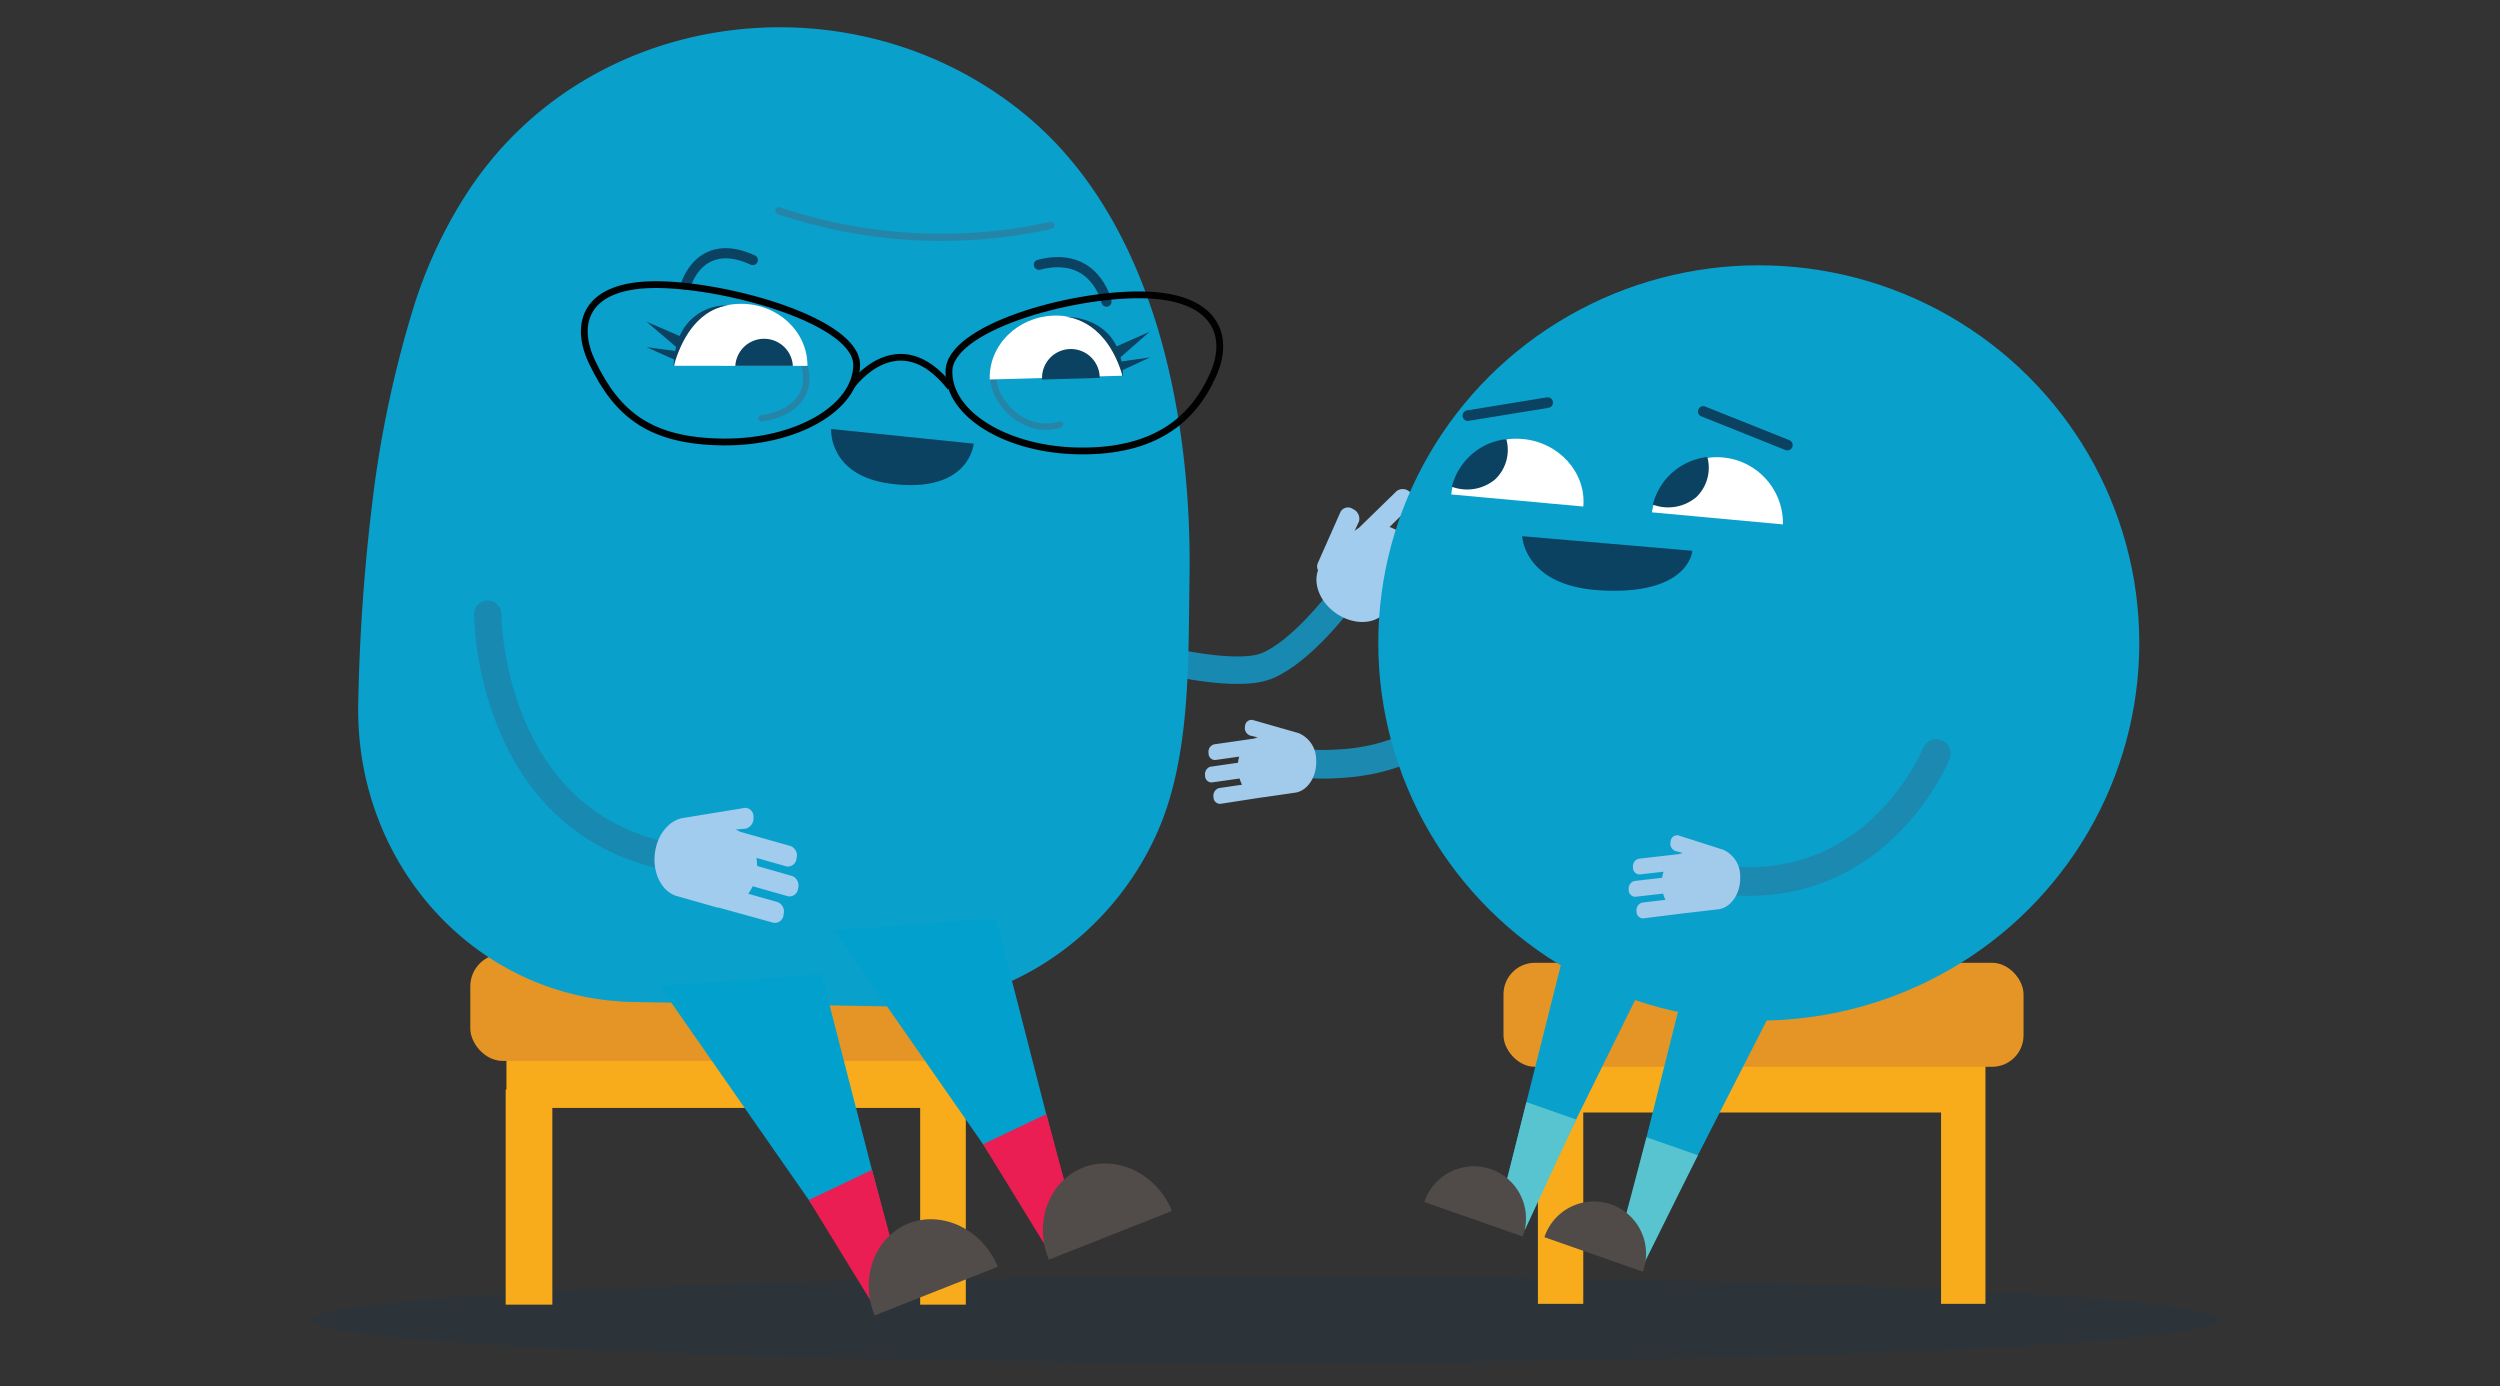 <svg id="Layer_1" data-name="Layer 1" xmlns="http://www.w3.org/2000/svg" viewBox="0 0 496.11 275.13"><rect x="0" y="0" width="496.11" height="275.13" fill="#333333" stroke="none"/><defs><style>.cls-1{fill:#0d4060;opacity:0.15;}.cls-10,.cls-11,.cls-13,.cls-14,.cls-15,.cls-2,.cls-21,.cls-4{fill:none;stroke-miterlimit:10;}.cls-2{stroke:#1b89b0;stroke-width:5.69px;}.cls-10,.cls-11,.cls-14,.cls-2,.cls-21,.cls-4{stroke-linecap:round;}.cls-3{fill:#a1caeb;}.cls-4{stroke:#188ab2;stroke-width:5.45px;}.cls-5{fill:#a2cced;}.cls-6{fill:#f8ac1c;}.cls-7{fill:#e59525;}.cls-8{fill:#0aa0cc;}.cls-9{fill:#0b4161;}.cls-10,.cls-11{stroke:#2585a9;}.cls-10{stroke-width:1.28px;}.cls-11{stroke-width:1.43px;}.cls-12{fill:#fff;}.cls-13,.cls-15{stroke:#010101;}.cls-13{stroke-width:1.33px;}.cls-14,.cls-21{stroke:#0b4161;}.cls-14{stroke-width:2.02px;}.cls-15{stroke-width:1.35px;}.cls-16{fill:#02a1cd;}.cls-17{fill:#ea1e52;}.cls-18{fill:#514c49;}.cls-19{fill:#57c4cf;}.cls-20{fill:#504b48;}.cls-21{stroke-width:2.1px;}</style></defs><ellipse class="cls-1" cx="251.2" cy="261.89" rx="189.33" ry="8.58"/><path class="cls-2" d="M292.25,133.23s-3.27,20-33.17,18.34"/><path class="cls-3" d="M257.7,145.48a5.67,5.67,0,0,1,3.48,5.18c.25,3.28-1.62,6.28-4.16,6.64l-6.26.91-.12,0h0l-8.5,1.31a1.31,1.31,0,0,1-1.33-1.29.28.28,0,0,1,0-.09,1.56,1.56,0,0,1,1.09-1.75l4.58-.67a6,6,0,0,1-.49-1.23l-5.52.78a1.3,1.3,0,0,1-1.33-1.29v-.09a1.57,1.57,0,0,1,1-1.73l5.52-.8a8.38,8.38,0,0,1,.25-1.21l-4.76.67a1.3,1.3,0,0,1-1.32-1.29v-.09a1.54,1.54,0,0,1,1.09-1.73l7.94-1.14a3.27,3.27,0,0,1,.77-.23l-1.56-.38a1.57,1.57,0,0,1-1-1.84,1.3,1.3,0,0,1,1.32-1.27h.11"/><path class="cls-4" d="M227.43,130.17s17.15,4.69,23.89,2,14.23-12.56,14.23-12.56"/><path class="cls-5" d="M288.61,108a1.73,1.73,0,0,0-.26-2.43l-.15-.11a2,2,0,0,0-2.68-.25l-4.38,4.26a9.3,9.3,0,0,0-.85-1.51l5.24-5.12a1.73,1.73,0,0,0-.31-2.43l-.07,0a2,2,0,0,0-2.69-.25l-5.24,5.1a10.88,10.88,0,0,0-1.47-.69l4.48-4.38a1.73,1.73,0,0,0-.3-2.42l-.09-.06a2,2,0,0,0-2.68-.26l-7.51,7.32a4.65,4.65,0,0,0-.85.6l.88-1.88a2.08,2.08,0,0,0-1.16-2.45h0a1.69,1.69,0,0,0-2.37.34,1,1,0,0,0-.12.17l-4.56,10.29a1.65,1.65,0,0,0,.09,1.34c-.88,2.37.08,5.52,2.61,7.76,3.23,2.89,7.85,3.32,10.27,1l5.94-5.79.12-.13.07,0Z"/><polyline class="cls-6" points="191.66 258.9 182.6 258.9 182.6 219.86 109.61 219.86 109.61 258.9 100.35 258.9 100.35 216.21 100.5 216.21 100.5 207.89 191.66 207.89 191.66 216.32"/><rect class="cls-7" x="93.33" y="189.31" width="106.1" height="21.22" rx="6.41"/><path class="cls-8" d="M82,61.22A92.41,92.41,0,0,1,92.17,39.09c24-38,77.42-44.51,111.53-16.13,25.62,21.3,32.85,60,32.35,91.75-.27,16.38.32,35.59-6.52,50.76-9.2,20.47-29.77,34.65-52.41,34.26l-51.44-.89c-31.05-.55-55.47-27.26-54.58-59.68A385.36,385.36,0,0,1,74.45,95.3,220.5,220.5,0,0,1,82,61.22Z"/><path class="cls-9" d="M164.93,85.13s-.61,9.22,11.73,10.85c15.75,2.1,16.57-7.94,16.57-7.94Z"/><path class="cls-10" d="M151.11,83c5.24-.58,10.53-4.09,8.42-10.76"/><path class="cls-10" d="M210.35,84.24c-7.16,2.25-13.64-4.75-13.22-10"/><path class="cls-11" d="M208.54,44.73a101.18,101.18,0,0,1-54-2.92"/><path class="cls-12" d="M222.66,74.56c-.19-6.81-6.23-12.14-13.48-11.93s-13,5.87-12.77,12.68"/><path class="cls-9" d="M218.23,75a5.72,5.72,0,1,0-11.43.32"/><path class="cls-12" d="M160.24,72.61c0-6.87-5.9-12.33-13.19-12.32s-13.21,5.51-13.22,12.3"/><path class="cls-9" d="M157.34,72.61a5.72,5.72,0,0,0-11.42,0"/><path class="cls-13" d="M188.61,76.88C178.22,63.62,169,76.55,169,76.55"/><path class="cls-9" d="M144.49,60.62c-1.74.18-7.83,1.57-10.8,12.05,0,0,0-.55.07-1.33l-5.47-2.46,5.7.77.17-.81-5.86-5,6.59,2.84A10,10,0,0,1,144.49,60.62Z"/><path class="cls-9" d="M222.79,73.44c.06.87.05,1.39.05,1.39C219.75,64.14,213,63,211.2,62.82c5.6.15,9,2.89,10.38,5.92l6.56-2.91-5.78,5.06c.08.29.13.57.19.84l5.67-.81Z"/><path class="cls-14" d="M206.16,52.54c11.18-2.9,13.41,7.32,13.41,7.32"/><path class="cls-14" d="M149.39,51.6c-10.52-4.83-13.26,4.92-13.26,4.92"/><path class="cls-15" d="M226.52,58.51c-14.44-.16-38.11,6.61-38.21,15.17s11.55,15.68,26.05,15.81,22.31-5.89,26.42-15.23C244.25,66.37,241,58.67,226.52,58.51Z"/><polyline class="cls-16" points="163.05 193.32 176.6 246.06 168.31 249.34 130.89 195.63"/><path class="cls-4" d="M96.79,121.89s0,42.17,37.75,48.46"/><polygon class="cls-17" points="174.35 260.71 179.62 256.57 173.06 232.15 160.5 238.13 174.35 260.71"/><path class="cls-18" d="M198,251.38c-3-7.4-11-11.24-17.69-8.59s-9.79,10.85-6.74,18.25"/><polyline class="cls-16" points="197.64 182.26 211.19 234.99 202.89 238.27 165.47 184.56"/><polygon class="cls-17" points="208.94 249.64 214.21 245.51 207.65 221.08 195.08 227.06 208.94 249.64"/><path class="cls-18" d="M232.57,240.31c-3-7.4-11-11.24-17.7-8.59s-9.78,10.86-6.73,18.25"/><polyline class="cls-6" points="394 258.74 385.19 258.74 385.19 220.77 314.19 220.77 314.19 258.74 305.19 258.74 305.19 217.22 305.33 217.22 305.33 209.12 394 209.12 394 217.33"/><rect class="cls-7" x="298.36" y="191.06" width="103.2" height="20.64" rx="6.24"/><polyline class="cls-8" points="334.26 195.69 320.85 249.16 325.86 250.92 354.08 195.69"/><polyline class="cls-8" points="311.36 185.06 297.01 242.18 302.02 243.93 326.8 193.75"/><polygon class="cls-19" points="302.91 218.7 312.77 222.16 302.65 243.99 297.01 242.18 302.91 218.7"/><polygon class="cls-19" points="326.74 225.68 336.93 229.25 326.19 250.88 320.59 248.92 326.74 225.68"/><path class="cls-20" d="M282.65,238.53a10.35,10.35,0,0,1,19.77,6.12c-.08.24-.16.49-.25.72"/><path class="cls-20" d="M306.48,245.51a10.35,10.35,0,0,1,19.77,6.12c-.08.24-.16.49-.26.72"/><ellipse class="cls-8" cx="349.02" cy="127.59" rx="75.51" ry="74.94"/><path class="cls-9" d="M335.84,109.3s-.58,9-18.63,7.83c-14.84-1-15.14-10.73-15.14-10.73Z"/><path class="cls-12" d="M327.81,101.67a13.09,13.09,0,0,1,26,2.39"/><path class="cls-12" d="M288,98.12c.62-6.73,7-11.67,14.2-11s12.58,6.67,12,13.4"/><path class="cls-9" d="M288.11,96.59a8.69,8.69,0,0,0,8.58-1.45,8.07,8.07,0,0,0,2.23-8A12.6,12.6,0,0,0,288.11,96.59Z"/><path class="cls-2" d="M384.25,149.55s-11.16,27.73-41,25.22"/><path class="cls-9" d="M328,100.14a8.7,8.7,0,0,0,8.58-1.45,8.1,8.1,0,0,0,2.23-8A12.58,12.58,0,0,0,328,100.14Z"/><path class="cls-3" d="M342,168.64a5.69,5.69,0,0,1,3.33,5.28c.16,3.29-1.8,6.23-4.35,6.52l-6.28.74-.12,0h0l-8.53,1.07a1.31,1.31,0,0,1-1.29-1.33.28.28,0,0,1,0-.09,1.55,1.55,0,0,1,1.14-1.72l4.59-.54a6.81,6.81,0,0,1-.45-1.24l-5.54.63a1.31,1.31,0,0,1-1.29-1.33v-.09a1.58,1.58,0,0,1,1.09-1.71l5.53-.64a9.54,9.54,0,0,1,.29-1.2l-4.77.54a1.31,1.31,0,0,1-1.29-1.33v-.09a1.54,1.54,0,0,1,1.14-1.7l8-.92a3.52,3.52,0,0,1,.77-.21l-1.54-.42a1.57,1.57,0,0,1-.9-1.87,1.29,1.29,0,0,1,1.35-1.23H333"/><path class="cls-5" d="M135.52,162.33c-2.49.42-4.74,2.82-5.42,6.14-.89,4.23,1,8.46,4.29,9.37l8,2.27.18,0,.07,0,10.84,3a1.74,1.74,0,0,0,2-1.45c0-.06,0-.12,0-.18a2,2,0,0,0-1.13-2.45l-5.87-1.67a9.78,9.78,0,0,0,.89-1.49l7.05,2a1.73,1.73,0,0,0,1.95-1.48.28.28,0,0,1,0-.09,2.05,2.05,0,0,0-1.12-2.45l-7-2a10.82,10.82,0,0,0-.14-1.61l6,1.7a1.72,1.72,0,0,0,1.94-1.47s0-.07,0-.11a2,2,0,0,0-1.11-2.45l-10.1-2.86a4.45,4.45,0,0,0-.94-.43l2.07-.18a2.09,2.09,0,0,0,1.55-2.22h0a1.71,1.71,0,0,0-1.48-1.9h-.21"/><path class="cls-21" d="M338,81.65l16.7,6.68"/><path class="cls-21" d="M307.13,79.89l-15.85,2.59"/><path class="cls-15" d="M130.59,56.48c-14.49-.17-16.78,7.73-13.07,15.43,4.94,10.33,11.54,15.67,26,15.8S169.88,81,170,72.47,145.08,56.65,130.59,56.48Z"/></svg>